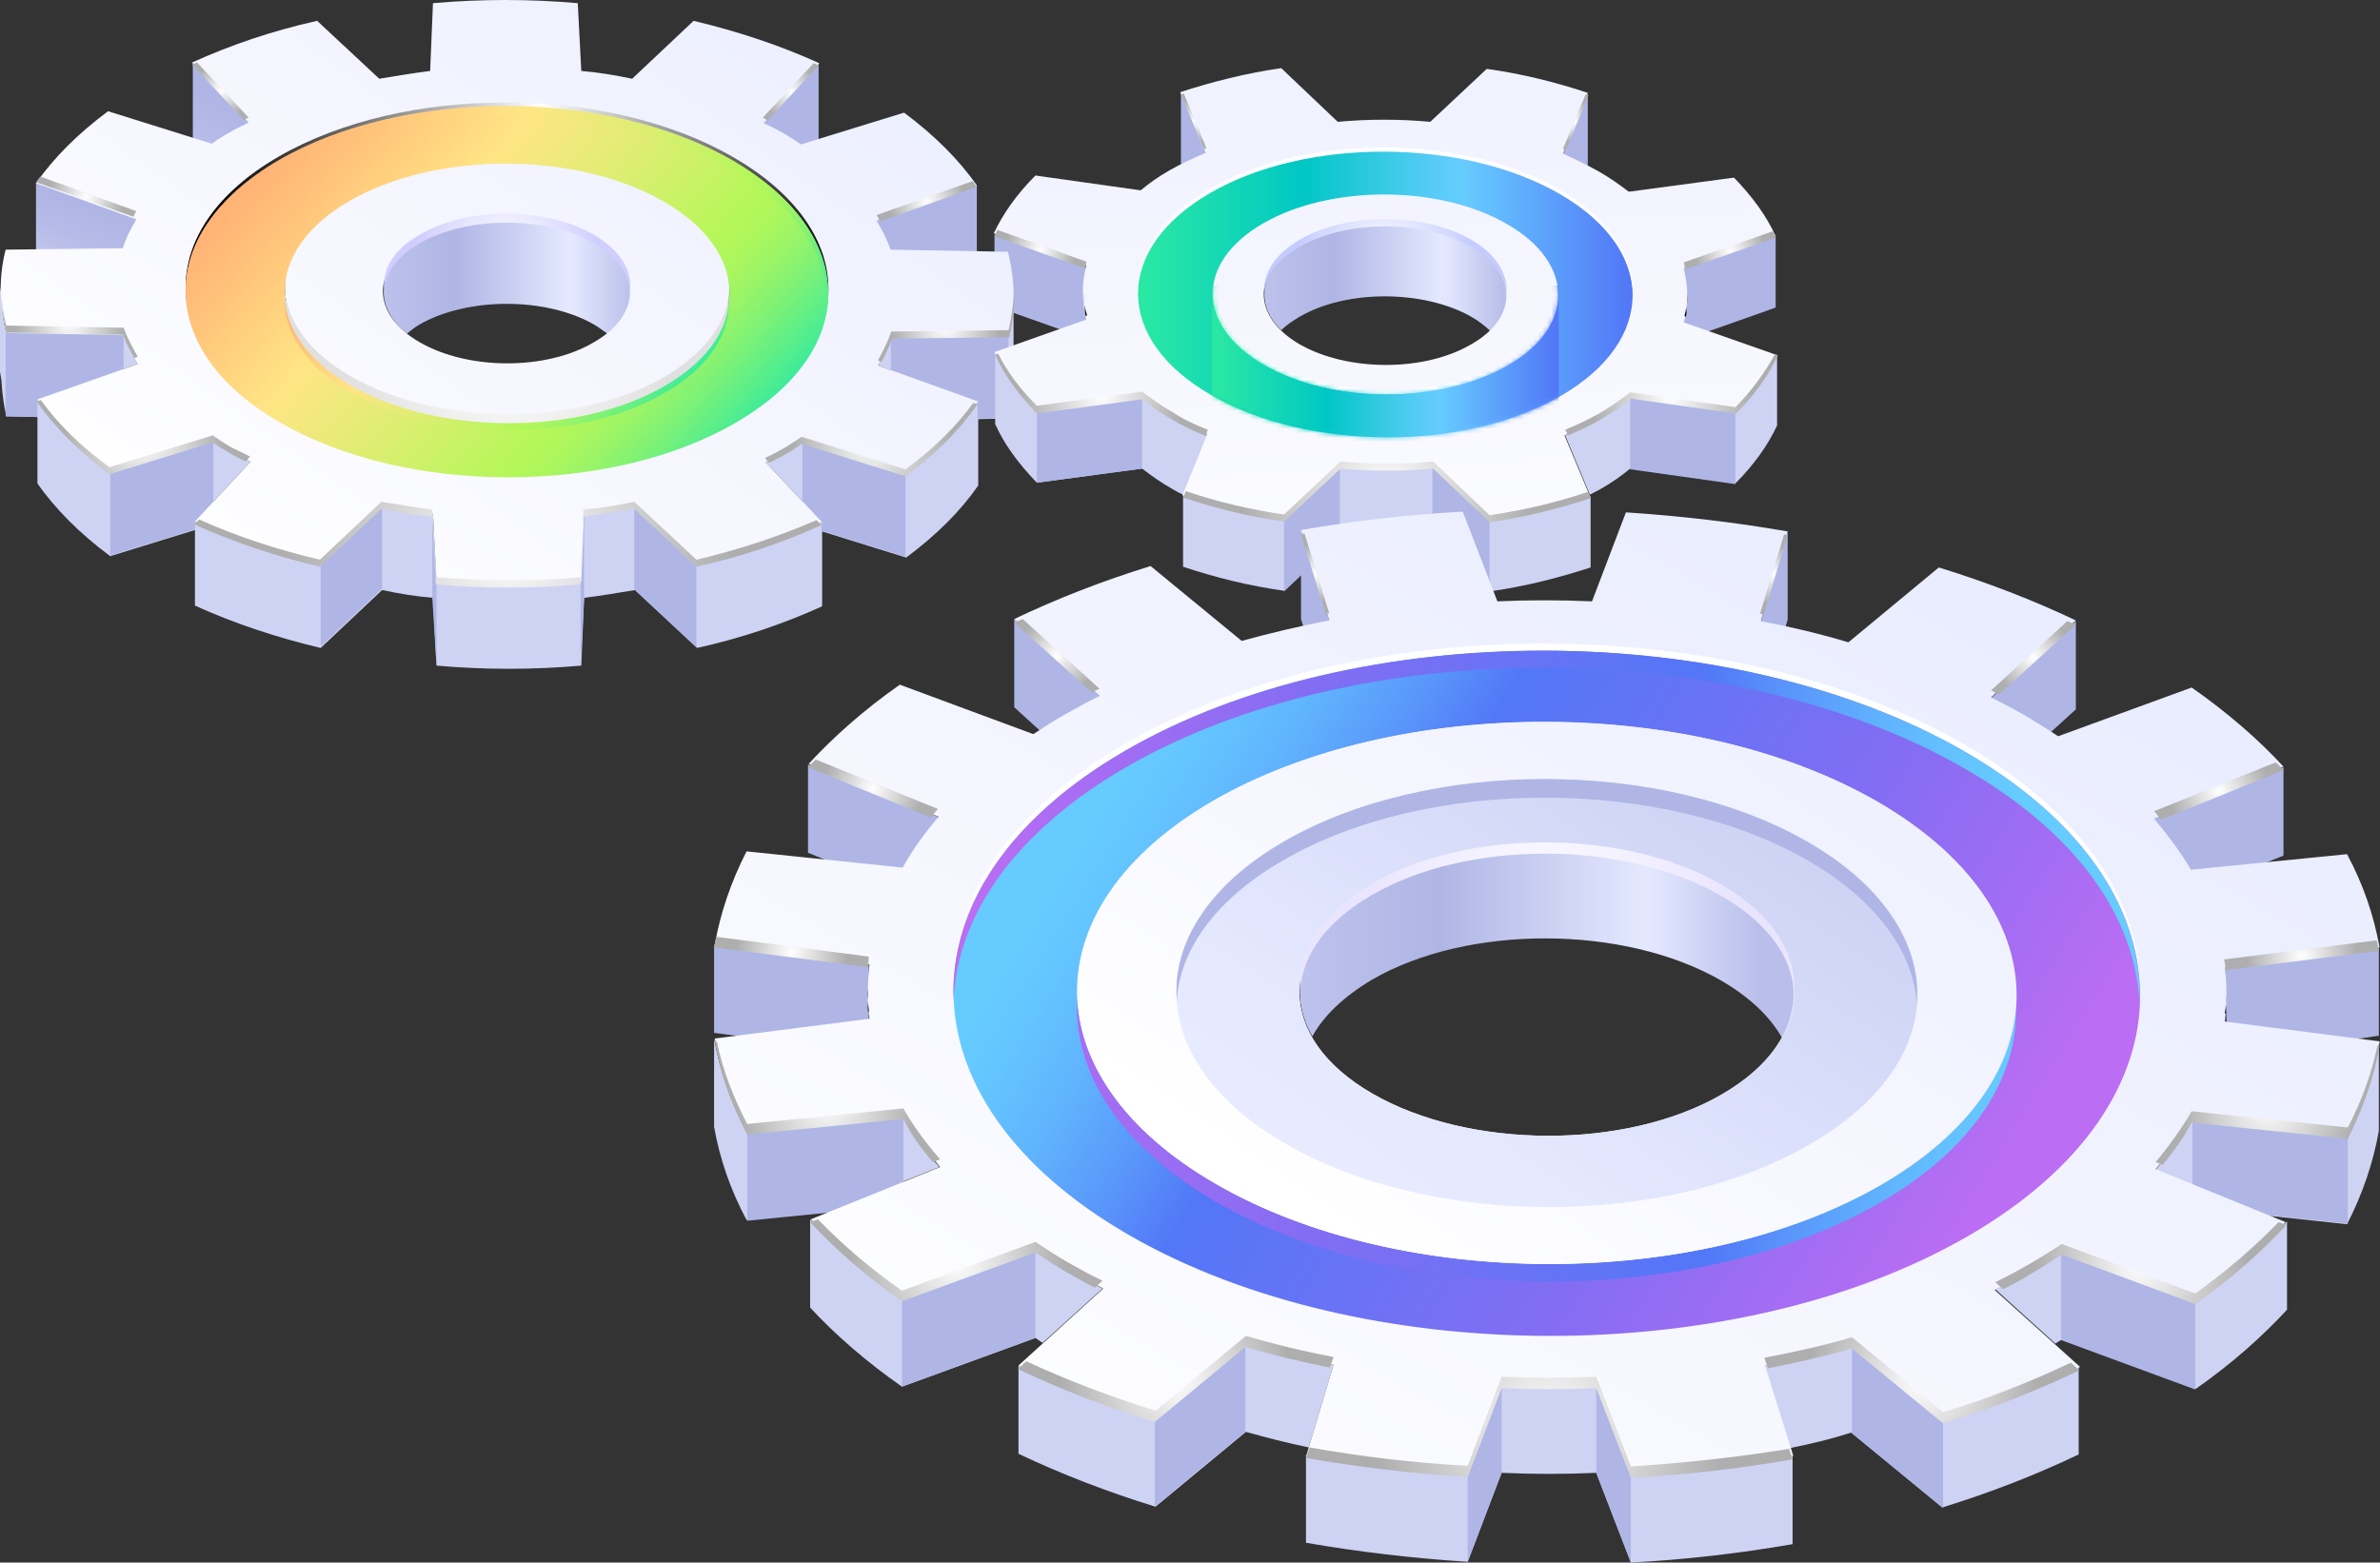 <svg width="530" height="348" viewBox="0 0 530 348" fill="none" xmlns="http://www.w3.org/2000/svg">
<rect x="0" y="0" width="530" height="348" fill="#333333" stroke="none"/>
<path d="M224.606 74.633V75.105C224.606 74.79 224.449 74.79 224.606 74.633L198.496 74.947C197.71 77.149 196.609 79.351 195.508 81.396L217.843 89.418C213.91 95.08 208.563 100.585 201.799 105.461L178.678 98.226C177.42 99.012 176.161 99.956 174.746 100.742C173.33 101.529 171.915 102.315 170.499 102.944L183.082 116.314C174.431 120.246 165.151 123.392 155.242 125.594L141.401 112.696C137.626 113.483 134.009 114.112 130.076 114.426L129.447 129.526C118.752 130.47 107.899 130.312 97.203 129.526L96.417 114.426C92.642 113.954 88.867 113.325 85.092 112.696L71.408 125.594C61.499 123.234 52.062 120.246 43.411 116.156L55.837 102.787C54.421 102.001 52.849 101.371 51.433 100.585C50.017 99.799 48.759 98.855 47.501 98.069L24.537 105.146C17.616 100.113 12.268 94.766 8.336 88.946L30.671 81.082C29.413 78.879 28.312 76.835 27.525 74.633L1.416 74.161C0.629 71.33 0.315 68.499 0.315 65.667L0 63.78V82.812L0.315 84.699C0.472 87.373 0.786 90.047 1.416 92.721L8.336 92.878V107.663C12.268 113.325 17.773 118.83 24.537 123.864L43.411 118.044V134.874C52.062 138.806 61.499 141.952 71.408 144.311L85.092 131.413C88.867 132.2 92.485 132.829 96.417 133.143L97.203 148.243C107.899 149.187 118.752 149.187 129.447 148.243L130.076 133.143C133.851 132.672 137.626 132.042 141.401 131.413L155.242 144.311C165.151 142.109 174.431 138.963 183.082 135.031V118.359L201.799 124.178C208.563 119.145 213.91 113.797 217.843 108.135V93.35L224.606 93.193C225.392 89.89 225.707 86.587 225.707 83.126V66.454C225.55 69.128 225.235 71.959 224.606 74.633Z" fill="#CED3F4"/>
<path d="M217.528 41.13V59.69L195.193 67.555V48.995L217.528 41.13Z" fill="#AFB6E5"/>
<path d="M182.295 14.077V32.637L170.027 45.849V27.289L182.295 14.077Z" fill="#AFB6E5"/>
<path d="M42.939 13.763V32.322L55.365 45.692V27.132L42.939 13.763Z" fill="url(#paint0_linear_87_6008)"/>
<path d="M8.021 40.659V59.218L30.356 67.24V48.68L8.021 40.659Z" fill="url(#paint1_linear_87_6008)"/>
<path d="M71.408 125.436V143.996L85.092 131.099V112.539L71.408 125.436Z" fill="#AFB6E5"/>
<path d="M129.29 129.526V148.086L130.076 132.986V114.426L129.29 129.526Z" fill="#AFB6E5"/>
<path d="M97.203 129.526V148.086L96.26 132.986V114.426L97.203 129.526Z" fill="#AFB6E5"/>
<path d="M155.085 125.594V144.154L141.244 131.256V112.696L155.085 125.594Z" fill="#AFB6E5"/>
<path d="M178.678 98.226V114.898L182.925 116.314V118.201L201.642 124.021V105.461L178.678 98.226Z" fill="#AFB6E5"/>
<path d="M43.411 116.156L47.5 115.37V98.068L24.536 105.146V123.706L43.411 117.887V116.156Z" fill="#AFB6E5"/>
<path d="M8.336 89.103L27.525 90.519V74.633L1.258 74.161V92.721L8.336 92.878V89.103Z" fill="#AFB6E5"/>
<path d="M198.339 74.003L198.496 93.507L217.685 89.418V93.192H224.606V74.633L198.339 74.003Z" fill="#AFB6E5"/>
<path d="M132.279 53.871C121.426 47.579 104.124 47.579 93.429 53.871C83.834 59.376 82.891 68.027 90.598 74.318C91.384 73.689 92.328 72.903 93.429 72.273C104.124 66.139 121.583 66.139 132.279 72.273C133.38 72.903 134.323 73.689 135.267 74.318C142.974 68.184 142.031 59.533 132.279 53.871Z" fill="url(#paint2_linear_87_6008)"/>
<path d="M327.629 54.657C317.091 48.523 299.947 48.523 289.409 54.657C280.601 59.848 279.185 67.555 285.319 73.532C286.42 72.431 287.836 71.487 289.409 70.543C299.947 64.409 317.091 64.566 327.629 70.543C329.36 71.487 330.618 72.588 331.876 73.689C338.01 67.712 336.595 59.848 327.629 54.657Z" fill="url(#paint3_linear_87_6008)"/>
<path d="M386.455 91.934L363.019 88.631C360.975 90.204 358.773 91.777 356.413 93.193C353.897 94.608 351.223 95.867 348.549 96.968L354.054 110.18C354.841 109.708 355.627 109.393 356.413 108.921C358.93 107.506 361.132 105.933 363.019 104.36L386.455 107.663C390.545 103.574 393.69 99.17 395.735 94.766V78.879C393.69 83.441 390.545 87.845 386.455 91.934Z" fill="#CED3F4"/>
<path d="M331.719 115.842L319.136 103.888C312.373 104.517 305.295 104.517 298.532 103.888L285.949 115.685C278.084 114.426 270.534 112.696 263.457 110.337V126.223C270.534 128.582 278.084 130.47 285.949 131.571L298.532 119.774C305.295 120.403 312.373 120.403 319.136 119.774L331.719 131.728C339.426 130.627 346.976 128.74 354.211 126.38V110.494C346.976 113.011 339.426 114.741 331.719 115.842Z" fill="#CED3F4"/>
<path d="M268.962 96.968C266.13 95.867 263.456 94.608 261.097 93.035C258.581 91.62 256.379 90.047 254.334 88.474L230.898 91.62C226.651 87.53 223.663 83.126 221.618 78.565V94.451C223.663 99.012 226.809 103.259 230.898 107.506L254.334 104.36C256.379 105.933 258.581 107.506 261.097 108.921C261.884 109.393 262.67 109.865 263.614 110.18L268.962 96.968Z" fill="#CED3F4"/>
<path d="M262.984 20.683V36.569L268.646 50.096V34.21L262.984 20.683Z" fill="#AFB6E5"/>
<path d="M353.582 20.841V36.727L348.077 50.253V34.367L353.582 20.841Z" fill="#AFB6E5"/>
<path d="M395.42 52.612V68.499L374.973 75.734V59.848L395.42 52.612Z" fill="#AFB6E5"/>
<path d="M386.455 91.934V107.82L363.019 104.517V88.631L386.455 91.934Z" fill="#AFB6E5"/>
<path d="M331.719 115.842V131.728L318.979 119.931V104.045L331.719 115.842Z" fill="#AFB6E5"/>
<path d="M298.374 119.931V104.045L285.948 115.842V131.728L298.374 119.931Z" fill="#AFB6E5"/>
<path d="M254.334 88.474V104.36L230.898 107.506V91.62L254.334 88.474Z" fill="#AFB6E5"/>
<path d="M221.461 52.298V68.184L241.908 75.419V59.533L221.461 52.298Z" fill="#AFB6E5"/>
<path d="M356.255 93.193C358.772 91.777 360.974 90.204 362.862 88.631L386.297 91.934C390.387 87.845 393.533 83.441 395.577 79.037L374.973 71.802C376.074 67.869 375.916 63.78 374.973 59.848L395.42 52.612C393.375 48.051 390.229 43.804 386.14 39.558L362.704 42.703C360.66 41.131 358.458 39.558 355.941 38.142C353.424 36.727 350.75 35.468 348.077 34.21L353.582 20.683C346.504 18.324 338.954 16.436 331.09 15.335L318.507 27.132C311.743 26.503 304.665 26.503 297.902 27.132L285.319 15.178C277.612 16.279 270.062 18.167 262.827 20.526L268.489 34.053C265.815 35.154 263.142 36.412 260.625 37.828C258.108 39.243 255.906 40.816 254.019 42.389L230.583 39.086C226.494 43.175 223.348 47.579 221.303 51.983L241.908 59.219C240.807 63.151 240.964 67.24 241.908 71.172L221.461 78.408C223.505 82.969 226.651 87.216 230.74 91.462L254.176 88.317C256.221 89.89 258.423 91.462 260.94 92.878C263.456 94.294 266.13 95.552 268.804 96.81L263.299 110.337C270.377 112.696 277.927 114.584 285.791 115.685L298.374 103.888C305.137 104.517 312.215 104.517 318.978 103.888L331.561 115.842C339.269 114.741 346.818 112.853 354.053 110.494L348.391 96.968C351.222 95.867 353.896 94.608 356.255 93.193ZM289.408 76.677C278.87 70.543 278.713 60.634 289.251 54.657C299.789 48.523 316.934 48.68 327.472 54.657C338.01 60.791 338.168 70.701 327.629 76.677C317.248 82.812 300.104 82.812 289.408 76.677Z" fill="url(#paint4_linear_87_6008)"/>
<path d="M268.647 32.952L263.614 20.841C263.456 20.841 263.142 20.998 262.984 20.998L268.175 33.266C268.175 33.109 268.489 33.109 268.647 32.952Z" fill="url(#paint5_radial_87_6008)"/>
<path d="M375.76 65.353C375.76 67.083 375.445 68.813 375.131 70.386L375.445 70.543C375.76 68.813 375.76 67.083 375.76 65.353Z" fill="url(#paint6_radial_87_6008)"/>
<path d="M327.629 53.399C317.091 47.265 299.947 47.265 289.408 53.399C283.746 56.702 281.229 60.949 281.544 65.196C281.859 61.421 284.375 57.803 289.408 54.972C299.947 48.838 317.091 48.995 327.629 54.972C332.662 57.803 335.179 61.578 335.493 65.353C335.808 61.106 333.291 56.702 327.629 53.399Z" fill="url(#paint7_radial_87_6008)"/>
<path d="M348.706 33.423L353.739 21.155C353.582 21.155 353.425 20.998 353.11 20.998L348.077 33.109C348.234 33.266 348.391 33.266 348.706 33.423Z" fill="url(#paint8_radial_87_6008)"/>
<path d="M375.288 60.005L395.42 52.927C395.263 52.455 394.949 51.983 394.791 51.512L374.973 58.432C375.13 59.061 375.13 59.533 375.288 60.005Z" fill="url(#paint9_radial_87_6008)"/>
<path d="M241.908 58.275L222.09 51.197C221.933 51.669 221.618 52.141 221.461 52.613L241.751 59.848C241.751 59.376 241.908 58.904 241.908 58.275Z" fill="url(#paint10_radial_87_6008)"/>
<path d="M331.719 114.741L319.136 102.787C312.373 103.416 305.295 103.416 298.532 102.787L285.949 114.584C278.399 113.483 271.007 111.752 264.086 109.393L263.457 110.809C270.535 113.168 278.085 115.055 285.949 116.157L298.532 104.36C305.295 104.989 312.373 104.989 319.136 104.36L331.719 116.314C339.426 115.213 346.976 113.325 354.211 110.966L353.582 109.55C346.662 111.91 339.269 113.64 331.719 114.741Z" fill="url(#paint11_radial_87_6008)"/>
<path d="M241.279 65.038C241.279 66.768 241.436 68.656 241.751 70.386L242.065 70.229C241.594 68.499 241.279 66.768 241.279 65.038Z" fill="url(#paint12_radial_87_6008)"/>
<path d="M386.455 90.676L363.019 87.373C360.974 88.946 358.772 90.519 356.413 91.934C353.896 93.35 351.222 94.608 348.549 95.709L349.178 96.968C351.694 95.867 354.211 94.766 356.57 93.35C359.087 91.934 361.289 90.362 363.176 88.789L386.612 92.092C390.701 88.002 393.847 83.598 395.892 79.194L395.263 78.879C392.903 83.126 390.072 87.058 386.455 90.676Z" fill="url(#paint13_radial_87_6008)"/>
<path d="M268.962 95.709C266.131 94.608 263.457 93.35 261.097 91.777C258.581 90.361 256.379 88.788 254.334 87.216L230.898 90.361C227.123 86.587 224.292 82.812 222.248 78.722L221.618 79.037C223.663 83.598 226.809 87.845 230.898 92.092L254.334 88.946C256.379 90.519 258.581 92.092 261.097 93.507C263.457 94.923 265.973 96.024 268.49 97.125L268.962 95.709Z" fill="url(#paint14_radial_87_6008)"/>
<path d="M347.29 42.231C325.742 29.806 290.824 29.649 269.433 42.074C248.042 54.5 248.042 74.633 269.747 87.058C291.296 99.484 326.213 99.641 347.605 87.216C368.996 74.79 368.838 54.657 347.29 42.231ZM281.387 80.295C266.287 71.644 266.287 57.488 281.229 48.838C296.172 40.187 320.551 40.187 335.651 48.995C350.75 57.646 350.75 71.802 335.808 80.452C320.866 89.103 296.486 89.103 281.387 80.295Z" fill="white"/>
<path d="M347.29 43.175C325.742 30.75 290.824 30.592 269.433 43.018C248.042 55.444 248.042 75.576 269.747 88.002C291.296 100.428 326.213 100.585 347.605 88.159C368.996 75.734 368.838 55.601 347.29 43.175ZM281.387 81.239C266.287 72.588 266.287 58.432 281.229 49.781C296.172 41.131 320.551 41.131 335.651 49.939C350.75 58.59 350.75 72.745 335.808 81.396C320.866 90.047 296.486 90.047 281.387 81.239Z" fill="url(#paint15_linear_87_6008)"/>
<path d="M269.433 45.063C290.824 32.637 325.742 32.794 347.29 45.22C357.671 51.197 363.176 59.061 363.491 66.926C363.963 58.432 358.615 49.782 347.29 43.333C325.742 30.907 290.824 30.75 269.433 43.175C258.423 49.624 253.075 57.96 253.547 66.454C253.862 58.59 259.21 50.883 269.433 45.063Z" fill="url(#paint16_linear_87_6008)"/>
<path d="M281.387 83.284C296.487 91.934 320.866 92.092 335.808 83.441C343.673 78.88 347.447 72.903 346.976 66.769C346.661 72.116 342.886 77.464 335.808 81.396C320.866 90.047 296.487 90.047 281.387 81.239C274.309 77.15 270.534 71.802 270.062 66.454C269.59 72.431 273.365 78.565 281.387 83.284Z" fill="url(#paint17_linear_87_6008)"/>
<mask id="mask0_87_6008" style="mask-type:luminance" maskUnits="userSpaceOnUse" x="253" y="33" width="111" height="65">
<path d="M347.29 43.175C325.742 30.75 290.824 30.592 269.433 43.018C248.042 55.444 248.042 75.576 269.747 88.002C291.296 100.428 326.213 100.585 347.605 88.159C368.996 75.734 368.838 55.601 347.29 43.175ZM281.387 81.239C266.287 72.588 266.287 58.432 281.229 49.781C296.172 41.131 320.551 41.131 335.651 49.939C350.75 58.59 350.75 72.745 335.808 81.396C320.866 90.047 296.486 90.047 281.387 81.239Z" fill="white"/>
</mask>
<g mask="url(#mask0_87_6008)">
<path d="M347.133 63.623H269.905V98.226H347.133V63.623Z" fill="url(#paint18_linear_87_6008)"/>
</g>
<path d="M174.746 100.742C176.161 99.956 177.42 99.169 178.678 98.226L201.799 105.461C208.563 100.428 213.91 95.08 217.842 89.418L195.508 81.396C196.766 79.194 197.867 77.149 198.496 74.947L224.606 74.633C226.179 68.499 226.021 62.207 224.449 56.073L198.339 55.601C197.552 53.399 196.451 51.197 195.193 49.152L217.528 41.288C213.596 35.626 208.091 30.12 201.327 25.087L178.363 32.165C177.105 31.379 175.847 30.435 174.431 29.649C173.016 28.862 171.6 28.076 170.027 27.447L182.453 14.077C173.802 10.145 164.365 6.999 154.456 4.64L140.772 17.538C136.997 16.751 133.379 16.122 129.447 15.807L128.661 0.708C117.965 -0.236 107.112 -0.236 96.417 0.708L95.788 15.807C92.013 16.279 88.238 16.908 84.463 17.538L70.622 4.64C60.713 6.842 51.433 9.988 42.782 13.92L55.365 27.289C53.949 28.076 52.377 28.705 51.118 29.491C49.703 30.278 48.444 31.064 47.186 32.008L24.065 24.773C17.302 29.806 11.954 35.154 8.022 40.816L30.356 48.838C29.098 51.04 27.997 53.084 27.368 55.286L1.258 55.601C-0.315 61.735 -0.157 68.027 1.416 74.161L27.525 74.633C28.312 76.835 29.413 79.037 30.671 81.082L8.336 88.946C12.268 94.608 17.773 100.113 24.537 105.146L47.501 98.069C48.759 98.855 50.017 99.799 51.433 100.585C52.848 101.371 54.264 102.158 55.837 102.787L43.411 116.156C52.062 120.089 61.499 123.234 71.408 125.594L85.092 112.696C88.867 113.483 92.485 114.112 96.417 114.426L97.203 129.526C107.899 130.47 118.752 130.47 129.447 129.526L130.076 114.426C133.851 113.954 137.626 113.325 141.401 112.696L155.242 125.594C165.151 123.392 174.431 120.246 183.082 116.314L170.499 102.944C171.915 102.315 173.33 101.529 174.746 100.742ZM93.428 76.206C82.576 69.914 82.576 59.848 93.271 53.714C103.967 47.579 121.426 47.579 132.121 53.714C142.974 60.005 142.974 70.071 132.278 76.206C121.74 82.497 104.281 82.497 93.428 76.206Z" fill="url(#paint19_linear_87_6008)"/>
<path d="M55.365 26.188L43.883 13.92C43.569 14.077 43.097 14.235 42.782 14.392L54.264 26.66C54.736 26.503 55.051 26.346 55.365 26.188Z" fill="url(#paint20_radial_87_6008)"/>
<path d="M195.98 49.309L217.528 41.602C217.214 41.131 216.899 40.816 216.584 40.344L195.193 47.894C195.508 48.366 195.665 48.838 195.98 49.309Z" fill="url(#paint21_radial_87_6008)"/>
<path d="M30.357 47.029L8.965 39.322C8.651 39.794 8.336 40.108 8.022 40.58L29.727 48.287C29.885 47.815 30.199 47.343 30.357 47.029Z" fill="url(#paint22_radial_87_6008)"/>
<path d="M170.971 26.817L182.296 14.549C181.981 14.392 181.509 14.234 181.195 14.077L169.87 26.188C170.342 26.503 170.657 26.66 170.971 26.817Z" fill="url(#paint23_radial_87_6008)"/>
<path d="M201.642 104.517L178.521 97.282C177.263 98.069 176.005 99.012 174.589 99.799C173.173 100.585 171.758 101.372 170.342 102.001L171.286 103.102C172.387 102.473 173.488 102.001 174.589 101.372C176.005 100.585 177.263 99.799 178.521 98.855L201.642 106.09C208.406 101.057 213.754 95.709 217.686 90.047L216.742 89.732C212.967 94.923 207.934 99.956 201.642 104.517Z" fill="url(#paint24_radial_87_6008)"/>
<path d="M29.885 79.744L30.671 79.429C29.413 77.227 28.312 75.182 27.526 72.98L1.416 72.509C0.63 69.677 0.315 66.689 0.315 63.858C0.315 67.318 0.63 70.621 1.416 74.081L27.526 74.553C27.997 76.283 28.941 78.014 29.885 79.744Z" fill="url(#paint25_radial_87_6008)"/>
<path d="M224.606 73.532L198.497 73.846C197.71 76.048 196.609 78.25 195.508 80.295L196.295 80.61C197.238 78.879 198.025 77.149 198.654 75.419L224.764 75.105C225.55 71.802 225.865 68.499 225.865 65.195C225.55 68.027 225.236 70.858 224.606 73.532Z" fill="url(#paint26_radial_87_6008)"/>
<path d="M155.085 124.65L141.244 111.752C137.469 112.539 133.851 113.168 129.919 113.483L129.29 128.582C118.594 129.526 107.742 129.369 97.046 128.582L96.26 113.483C92.485 113.011 88.71 112.382 84.935 111.752L71.251 124.65C61.814 122.448 52.691 119.46 44.355 115.685L43.254 116.786C51.905 120.718 61.342 123.864 71.251 126.223L84.935 113.325C88.71 114.112 92.328 114.741 96.26 115.055L97.046 130.155C107.742 131.099 118.594 131.099 129.29 130.155L129.919 115.055C133.694 114.584 137.469 113.954 141.244 113.325L155.085 126.223C164.994 124.021 174.274 120.875 182.925 116.943L181.824 115.842C173.488 119.459 164.522 122.448 155.085 124.65Z" fill="url(#paint27_radial_87_6008)"/>
<path d="M51.433 101.057C52.534 101.687 53.635 102.316 54.736 102.788L55.68 101.687C54.264 100.9 52.691 100.271 51.276 99.485C49.86 98.698 48.602 97.754 47.344 96.968L24.38 104.046C18.088 99.485 12.898 94.451 9.123 89.104L8.179 89.418C12.111 95.081 17.616 100.586 24.38 105.619L47.344 98.541C48.759 99.485 50.017 100.271 51.433 101.057Z" fill="url(#paint28_radial_87_6008)"/>
<path d="M163.264 34.996C135.267 18.796 89.968 18.796 62.128 34.839C34.288 50.882 34.446 77.149 62.443 93.192C90.44 109.393 135.738 109.393 163.578 93.35C191.575 77.306 191.418 51.197 163.264 34.996ZM78.014 84.227C58.668 73.06 58.511 54.972 77.857 43.804C97.203 32.637 128.503 32.794 147.85 43.962C167.196 55.129 167.353 73.217 148.007 84.385C128.818 95.552 97.36 95.552 78.014 84.227Z" fill="url(#paint29_radial_87_6008)"/>
<path d="M163.264 35.94C135.267 19.739 89.968 19.739 62.128 35.783C34.288 51.826 34.446 78.093 62.443 94.136C90.44 110.337 135.738 110.337 163.578 94.293C191.575 78.25 191.418 52.141 163.264 35.94ZM78.014 85.171C58.668 74.004 58.511 55.916 77.857 44.748C97.203 33.581 128.503 33.738 147.85 44.905C167.196 56.073 167.353 74.161 148.007 85.328C128.818 96.496 97.36 96.496 78.014 85.171Z" fill="url(#paint30_linear_87_6008)"/>
<path d="M62.128 37.828C89.968 21.784 135.267 21.784 163.264 37.985C176.948 45.849 183.869 56.073 184.34 66.296C184.812 55.286 177.734 44.276 163.264 35.783C135.267 19.582 89.968 19.582 62.128 35.626C47.815 43.962 40.895 54.815 41.367 65.667C41.838 55.758 48.759 45.535 62.128 37.828Z" fill="url(#paint31_linear_87_6008)"/>
<path d="M78.015 87.373C97.361 98.54 128.819 98.698 148.008 87.53C158.074 81.711 162.793 74.004 162.321 66.454C161.849 73.374 157.13 80.138 148.008 85.486C128.661 96.653 97.361 96.496 78.015 85.328C68.735 79.981 63.859 73.06 63.387 65.982C62.915 73.532 67.791 81.396 78.015 87.373Z" fill="url(#paint32_linear_87_6008)"/>
<path d="M132.279 52.298C121.426 46.007 104.125 46.007 93.429 52.298C87.609 55.601 85.093 60.005 85.565 64.409C85.879 60.634 88.553 57.017 93.429 54.185C104.125 48.051 121.583 48.051 132.279 54.185C137.312 57.017 139.986 60.791 140.301 64.566C140.772 60.162 138.099 55.758 132.279 52.298Z" fill="url(#paint33_radial_87_6008)"/>
<path d="M148.008 83.913C128.661 95.08 97.361 94.923 78.015 83.755C68.735 78.408 63.859 71.33 63.387 64.409C62.915 72.116 67.791 79.823 78.015 85.8C97.361 96.968 128.819 97.125 148.008 85.957C158.074 80.138 162.793 72.588 162.321 64.881C162.006 71.644 157.13 78.565 148.008 83.913Z" fill="url(#paint34_radial_87_6008)"/>
<path d="M383.308 198.732C361.76 186.307 326.842 186.149 305.451 198.575C290.352 207.226 285.948 219.809 292.239 230.819C294.756 226.258 299.16 222.011 305.451 218.236C326.842 205.81 361.76 205.968 383.308 218.393C389.757 222.168 394.161 226.415 396.835 231.134C402.969 220.281 398.565 207.54 383.308 198.732Z" fill="url(#paint35_linear_87_6008)"/>
<path d="M412.406 299.553C406.115 301.441 399.509 302.856 392.903 304.115L398.565 322.517C403.284 321.574 407.845 320.473 412.249 319.057L432.539 335.729C443.235 332.426 453.301 328.494 462.896 323.933V304.272C453.301 308.833 443.077 312.765 432.539 316.068L412.406 299.553Z" fill="#CED3F4"/>
<path d="M488.847 289.644L459.12 278.634C456.761 280.207 454.402 281.623 452.042 283.038C449.526 284.454 447.009 285.869 444.335 287.128L457.705 299.239C458.176 298.924 458.648 298.61 459.277 298.295L489.005 309.305C496.869 303.8 503.632 297.823 509.295 291.689V272.028C503.475 278.32 496.712 284.139 488.847 289.644Z" fill="#CED3F4"/>
<path d="M363.175 328.337L355.468 308.361C348.39 308.676 341.469 308.676 334.391 308.361L326.841 328.18C314.73 327.55 302.619 326.135 290.823 323.933V343.594C302.619 345.638 314.73 347.054 326.841 347.84L334.391 328.022C341.469 328.337 348.547 328.337 355.468 328.022L363.175 347.998C375.286 347.368 387.397 345.953 399.193 343.908V324.247C387.397 326.292 375.443 327.55 363.175 328.337Z" fill="#CED3F4"/>
<path d="M529.9 232.077C528.799 239.155 526.439 246.076 522.822 252.839L488.061 249.221C485.859 252.996 483.185 256.771 480.04 260.546L505.205 270.77L522.664 272.657C526.125 265.894 528.484 258.973 529.742 251.895V232.077H529.9Z" fill="#CED3F4"/>
<path d="M296.957 303.957C290.351 302.699 283.745 301.126 277.454 299.239L257.321 315.911C246.626 312.608 236.402 308.676 226.807 304.115V323.775C236.402 328.337 246.626 332.269 257.321 335.572L277.454 318.9C282.015 320.158 286.734 321.416 291.452 322.36L296.957 303.957Z" fill="#CED3F4"/>
<path d="M209.191 259.917C206.045 256.299 203.214 252.525 201.012 248.592L166.252 252.053C162.634 245.289 160.275 238.369 159.017 231.291V250.952C160.275 258.03 162.634 264.95 166.252 271.714L184.025 269.983L209.191 259.917Z" fill="#CED3F4"/>
<path d="M232.155 299.081L245.525 286.97C242.851 285.712 240.334 284.296 237.817 282.881C235.301 281.465 232.942 279.892 230.582 278.319L200.855 289.172C192.991 283.667 186.07 277.69 180.408 271.556V291.217C186.07 297.351 192.991 303.328 200.855 308.833L230.582 297.98C231.054 298.295 231.683 298.767 232.155 299.081Z" fill="#CED3F4"/>
<path d="M529.742 211.001V230.662L496.083 235.695L495.453 215.405L529.742 211.001Z" fill="#AFB6E5"/>
<path d="M508.508 170.893V190.553L479.725 202.193V182.375L508.508 170.893Z" fill="#AFB6E5"/>
<path d="M462.266 138.334V157.995L443.391 175.139V155.479L462.266 138.334Z" fill="#AFB6E5"/>
<path d="M398.093 118.359V138.02L392.116 158.152V138.492L398.093 118.359Z" fill="#AFB6E5"/>
<path d="M289.722 118.201V137.862L296.014 157.995V138.177L289.722 118.201Z" fill="#AFB6E5"/>
<path d="M225.864 137.862V157.523L244.895 174.825V155.007L225.864 137.862Z" fill="#AFB6E5"/>
<path d="M179.936 170.263V189.924L208.876 201.721V181.903L179.936 170.263Z" fill="#AFB6E5"/>
<path d="M159.017 210.372V230.033L193.462 234.594V214.776L159.017 210.372Z" fill="#AFB6E5"/>
<path d="M166.409 252.21V271.871L201.17 268.411V248.592L166.409 252.21Z" fill="#AFB6E5"/>
<path d="M230.582 278.32V297.981L200.855 308.833V289.172L230.582 278.32Z" fill="#AFB6E5"/>
<path d="M277.296 299.239V318.9L257.164 335.572V315.911L277.296 299.239Z" fill="#AFB6E5"/>
<path d="M355.468 328.022V308.361L363.175 328.337V347.998L355.468 328.022Z" fill="#AFB6E5"/>
<path d="M334.392 308.361V328.022L326.842 347.841V328.18L334.392 308.361Z" fill="#AFB6E5"/>
<path d="M412.406 299.553V319.214L432.696 335.887V316.226L412.406 299.553Z" fill="#AFB6E5"/>
<path d="M458.963 278.792V298.453L488.848 309.463V289.644L458.963 278.792Z" fill="#AFB6E5"/>
<path d="M488.218 249.222V268.882L522.821 272.5V252.839L488.218 249.222Z" fill="#AFB6E5"/>
<path d="M451.885 283.196C454.402 281.78 456.761 280.207 458.963 278.791L488.69 289.802C496.555 284.297 503.318 278.32 508.98 272.185L480.04 260.389C483.185 256.771 485.859 252.996 488.061 249.064L522.822 252.682C526.282 245.919 528.641 238.998 529.9 231.92L495.454 227.516C495.926 223.426 495.926 219.337 495.454 215.405L529.9 211.001C528.641 203.923 526.282 197.002 522.664 190.239L487.904 193.699C485.702 189.924 482.871 186.149 479.725 182.375L508.509 170.735C502.846 164.601 495.926 158.624 488.061 153.119L458.334 163.972C455.975 162.399 453.615 160.984 451.099 159.411C448.582 157.995 445.908 156.58 443.392 155.321L462.266 138.177C452.672 133.616 442.448 129.683 431.753 126.38L411.62 143.053C405.328 141.165 398.722 139.592 392.116 138.334L398.093 118.359C386.297 116.314 374.185 114.898 362.074 114.112L354.525 133.93C347.447 133.616 340.369 133.616 333.448 133.93L325.741 113.955C313.63 114.584 301.519 115.999 289.722 118.044L296.014 138.177C289.408 139.435 282.802 141.008 276.51 142.738L256.22 126.066C245.525 129.369 235.458 133.301 225.864 137.862L244.896 155.007C242.222 156.265 239.705 157.681 237.188 159.096C234.672 160.512 232.313 162.085 230.111 163.5L200.383 152.49C192.519 157.995 185.756 163.972 180.093 170.106L209.034 181.903C205.888 185.52 203.214 189.295 201.012 193.227L166.252 189.61C162.792 196.373 160.432 203.294 159.174 210.372L193.62 214.776C193.148 218.865 193.148 222.955 193.62 226.887L159.174 231.291C160.432 238.369 162.792 245.289 166.409 252.053L201.17 248.592C203.372 252.367 206.203 256.142 209.349 259.917L180.565 271.556C186.227 277.691 193.148 283.667 201.012 289.172L230.74 278.32C233.099 279.893 235.458 281.308 237.975 282.881C240.491 284.297 243.165 285.712 245.682 286.97L226.807 304.115C236.402 308.676 246.626 312.608 257.321 315.911L277.454 299.239C283.745 301.126 290.351 302.699 296.958 303.957L290.981 323.933C302.777 325.978 314.888 327.393 326.999 328.18L334.549 308.361C341.627 308.676 348.705 308.676 355.626 308.361L363.333 328.337C375.444 327.708 387.555 326.292 399.351 324.247L393.06 304.115C399.666 302.856 406.272 301.284 412.563 299.553L432.854 316.226C443.549 312.923 453.615 308.991 463.21 304.429L444.178 287.285C446.695 286.027 449.369 284.611 451.885 283.196ZM305.608 243.559C284.06 231.134 283.903 211.001 305.294 198.575C326.685 186.149 361.603 186.307 383.151 198.732C404.699 211.158 404.856 231.291 383.465 243.717C362.074 256.142 327.157 255.985 305.608 243.559Z" fill="url(#paint36_linear_87_6008)"/>
<path d="M437.572 165.859C385.824 135.975 302.148 135.818 250.715 165.545C199.282 195.272 199.596 243.559 251.344 273.444C303.091 303.328 386.768 303.486 438.201 273.758C489.634 244.031 489.319 195.744 437.572 165.859ZM270.69 262.119C229.796 238.526 229.481 200.305 270.218 176.712C310.956 153.276 377.174 153.276 418.068 177.027C458.963 200.62 459.277 238.841 418.54 262.434C377.96 285.869 311.742 285.869 270.69 262.119Z" fill="white"/>
<path d="M437.572 167.432C385.824 137.548 302.148 137.39 250.715 167.118C199.282 196.845 199.596 245.132 251.344 275.017C303.091 304.901 386.768 305.058 438.201 275.331C489.634 245.604 489.319 197.317 437.572 167.432ZM270.69 263.692C229.796 240.099 229.481 201.878 270.218 178.285C310.956 154.849 377.174 154.849 418.068 178.6C458.963 202.193 459.277 240.413 418.54 264.006C377.96 287.6 311.742 287.442 270.69 263.692Z" fill="url(#paint37_linear_87_6008)"/>
<path d="M250.715 170.893C302.148 141.165 385.825 141.323 437.572 171.207C462.738 185.678 475.636 204.552 476.422 223.584C477.366 203.294 464.311 182.846 437.572 167.432C385.825 137.548 302.148 137.39 250.715 167.118C224.291 182.374 211.551 202.507 212.337 222.64C213.281 203.766 226.021 185.206 250.715 170.893Z" fill="url(#paint38_linear_87_6008)"/>
<path d="M270.691 267.624C311.586 291.217 377.804 291.374 418.541 267.939C439.618 255.827 449.684 239.627 448.897 223.584C448.111 238.369 438.045 252.839 418.541 264.006C377.804 287.442 311.586 287.442 270.691 263.692C250.873 252.21 240.649 237.425 239.863 222.64C239.076 238.84 249.3 255.198 270.691 267.624Z" fill="url(#paint39_linear_87_6008)"/>
<path d="M402.654 187.565C370.253 168.848 318.034 168.848 285.947 187.408C253.861 205.968 254.018 236.167 286.262 254.884C318.663 273.601 370.882 273.601 402.969 255.041C435.213 236.481 435.055 206.282 402.654 187.565ZM383.465 243.717C362.074 256.142 327.157 255.985 305.608 243.559C284.06 231.134 283.903 211.001 305.294 198.575C326.685 186.149 361.603 186.307 383.151 198.732C404.856 211.315 405.014 231.291 383.465 243.717Z" fill="url(#paint40_linear_87_6008)"/>
<path d="M285.947 191.497C318.034 172.937 370.41 173.095 402.654 191.654C418.068 200.62 426.09 212.102 426.876 223.584C427.82 210.686 419.798 197.474 402.654 187.565C370.253 168.848 318.034 168.848 285.947 187.408C269.118 197.16 261.096 210.057 262.04 222.797C262.826 211.315 270.848 200.148 285.947 191.497Z" fill="#AFB6E5"/>
<path d="M418.226 178.6C377.331 155.007 311.113 154.849 270.376 178.285C229.638 201.721 229.796 240.099 270.848 263.692C311.742 287.285 377.96 287.442 418.697 264.007C459.435 240.571 459.12 202.35 418.226 178.6ZM286.262 254.727C253.861 236.009 253.703 205.81 285.947 187.25C318.034 168.691 370.41 168.848 402.654 187.408C435.055 206.125 435.212 236.324 402.969 254.884C370.882 273.601 318.663 273.444 286.262 254.727Z" fill="url(#paint41_linear_87_6008)"/>
<path d="M495.768 221.224C495.768 222.797 495.611 224.37 495.453 225.786H495.611C495.768 224.37 495.768 222.797 495.768 221.224Z" fill="url(#paint42_radial_87_6008)"/>
<path d="M296.014 136.604L290.509 118.831C290.194 118.831 290.037 118.831 289.722 118.988L295.227 136.761C295.542 136.604 295.699 136.604 296.014 136.604Z" fill="url(#paint43_radial_87_6008)"/>
<path d="M244.895 153.434L227.751 137.862C227.122 138.177 226.493 138.334 225.864 138.649L243.165 154.22C243.637 153.906 244.266 153.591 244.895 153.434Z" fill="url(#paint44_radial_87_6008)"/>
<path d="M495.61 216.034L529.742 211.787C529.584 211.001 529.427 210.214 529.27 209.428L495.296 213.675C495.453 214.461 495.61 215.247 495.61 216.034Z" fill="url(#paint45_radial_87_6008)"/>
<path d="M383.308 197.002C361.759 184.576 326.842 184.419 305.451 196.845C294.283 203.294 288.935 211.944 289.565 220.438C290.036 212.731 295.384 205.181 305.451 199.361C326.842 186.936 361.759 187.093 383.308 199.519C393.689 205.496 399.036 213.203 399.508 220.91C400.137 212.416 394.632 203.608 383.308 197.002Z" fill="url(#paint46_radial_87_6008)"/>
<path d="M392.745 136.919L398.093 119.145C397.936 119.145 397.621 119.145 397.307 118.988L391.959 136.604C392.273 136.761 392.431 136.761 392.745 136.919Z" fill="url(#paint47_radial_87_6008)"/>
<path d="M445.121 154.692L462.266 139.121C461.636 138.806 461.007 138.649 460.378 138.334L443.391 153.748C444.02 154.063 444.492 154.377 445.121 154.692Z" fill="url(#paint48_radial_87_6008)"/>
<path d="M481.297 182.532L508.508 171.522C507.879 170.893 507.407 170.263 506.778 169.792L479.725 180.644C480.196 181.274 480.668 181.903 481.297 182.532Z" fill="url(#paint49_radial_87_6008)"/>
<path d="M208.876 180.172L181.666 169.162C181.037 169.792 180.407 170.263 179.936 170.892L207.303 182.06C207.775 181.431 208.247 180.802 208.876 180.172Z" fill="url(#paint50_radial_87_6008)"/>
<path d="M488.847 288.071L459.12 277.061C456.761 278.634 454.402 280.05 452.042 281.465C449.526 282.881 447.009 284.297 444.335 285.555L446.065 287.128C448.11 286.027 450.155 285.083 452.042 283.825C454.559 282.409 456.918 280.836 459.12 279.421L488.847 290.431C496.712 284.926 503.475 278.949 509.137 272.815L507.407 272.185C502.06 277.69 495.925 283.038 488.847 288.071Z" fill="url(#paint51_radial_87_6008)"/>
<path d="M432.697 314.496L412.406 297.823C406.115 299.711 399.509 301.126 392.903 302.384L393.689 304.744C400.138 303.485 406.272 302.07 412.406 300.34L432.697 317.012C443.392 313.709 453.458 309.777 463.053 305.216L461.165 303.485C452.2 307.732 442.763 311.507 432.697 314.496Z" fill="url(#paint52_radial_87_6008)"/>
<path d="M363.175 326.607L355.468 306.631C348.39 306.946 341.469 306.946 334.391 306.631L326.841 326.45C314.888 325.82 303.091 324.405 291.609 322.36L290.823 324.719C302.619 326.764 314.73 328.18 326.841 328.966L334.391 309.148C341.469 309.463 348.547 309.463 355.468 309.148L363.175 329.123C375.286 328.494 387.397 327.079 399.193 325.034L398.407 322.675C386.925 324.562 375.129 325.82 363.175 326.607Z" fill="url(#paint53_radial_87_6008)"/>
<path d="M522.822 251.109L488.061 247.491C485.859 251.266 483.185 255.041 480.04 258.816L481.612 259.445C484.129 256.299 486.331 253.311 488.061 250.008L522.822 253.626C526.282 246.862 528.641 239.942 529.9 232.864H529.428C528.169 238.998 525.967 245.132 522.822 251.109Z" fill="url(#paint54_radial_87_6008)"/>
<path d="M237.817 283.51C239.705 284.611 241.75 285.712 243.794 286.813L245.525 285.24C242.851 283.982 240.334 282.566 237.817 281.151C235.301 279.735 232.942 278.162 230.582 276.589L200.855 287.442C193.62 282.409 187.486 277.061 182.138 271.556L180.408 272.185C186.07 278.32 192.991 284.296 200.855 289.802L230.582 278.949C232.942 280.522 235.301 282.094 237.817 283.51Z" fill="url(#paint55_radial_87_6008)"/>
<path d="M296.957 302.227C290.351 300.969 283.745 299.396 277.454 297.509L257.321 314.181C247.255 311.035 237.66 307.418 228.537 303.171L226.65 304.901C236.244 309.462 246.468 313.395 257.164 316.698L277.296 300.025C283.431 301.755 289.722 303.328 296.171 304.586L296.957 302.227Z" fill="url(#paint56_radial_87_6008)"/>
<path d="M207.776 258.816L209.349 258.187C206.203 254.569 203.372 250.794 201.17 246.862L166.409 250.323C163.264 244.346 160.904 238.211 159.646 231.92H159.174C160.432 238.998 162.792 245.918 166.409 252.682L201.17 249.221C202.9 252.682 205.102 255.828 207.776 258.816Z" fill="url(#paint57_radial_87_6008)"/>
<path d="M193.462 213.045L159.488 208.641C159.331 209.428 159.174 210.214 159.017 211.001L193.305 215.405C193.305 214.776 193.462 213.989 193.462 213.045Z" fill="url(#paint58_radial_87_6008)"/>
<path d="M193.148 220.281C193.148 222.011 193.148 223.741 193.305 225.314H193.463C193.305 223.584 193.305 221.854 193.148 220.281Z" fill="url(#paint59_radial_87_6008)"/>
<defs>
<linearGradient id="paint0_linear_87_6008" x1="51.817" y1="24.887" x2="24.907" y2="73.705" gradientUnits="userSpaceOnUse">
<stop stop-color="#AFB6E5"/>
<stop offset="0.145" stop-color="#B6BCE8"/>
<stop offset="0.348" stop-color="#C8CDF1"/>
<stop offset="0.581" stop-color="#E5E9FF"/>
<stop offset="0.855" stop-color="#F5F6FF"/>
<stop offset="1" stop-color="white"/>
</linearGradient>
<linearGradient id="paint1_linear_87_6008" x1="21.834" y1="47.286" x2="3.735" y2="93.722" gradientUnits="userSpaceOnUse">
<stop stop-color="#AFB6E5"/>
<stop offset="0.145" stop-color="#B6BCE8"/>
<stop offset="0.348" stop-color="#C8CDF1"/>
<stop offset="0.581" stop-color="#E5E9FF"/>
<stop offset="0.855" stop-color="#F5F6FF"/>
<stop offset="1" stop-color="white"/>
</linearGradient>
<linearGradient id="paint2_linear_87_6008" x1="141.03" y1="61.775" x2="84.49" y2="61.775" gradientUnits="userSpaceOnUse">
<stop stop-color="#B9BFEA"/>
<stop offset="0.247" stop-color="#E5E9FF"/>
<stop offset="0.702" stop-color="#AFB6E5"/>
<stop offset="0.946" stop-color="#BAC0EA"/>
<stop offset="1" stop-color="#BDC3EC"/>
</linearGradient>
<linearGradient id="paint3_linear_87_6008" x1="334.555" y1="61.821" x2="281.053" y2="61.821" gradientUnits="userSpaceOnUse">
<stop stop-color="#B9BFEA"/>
<stop offset="0.247" stop-color="#E5E9FF"/>
<stop offset="0.702" stop-color="#AFB6E5"/>
<stop offset="0.946" stop-color="#BAC0EA"/>
<stop offset="1" stop-color="#BDC3EC"/>
</linearGradient>
<linearGradient id="paint4_linear_87_6008" x1="300.35" y1="-86.973" x2="312.934" y2="148.171" gradientUnits="userSpaceOnUse">
<stop offset="0.02" stop-color="#E5E9FF"/>
<stop offset="0.661" stop-color="#F5F6FF"/>
<stop offset="1" stop-color="white"/>
</linearGradient>
<radialGradient id="paint5_radial_87_6008" cx="0" cy="0" r="1" gradientUnits="userSpaceOnUse" gradientTransform="translate(265.763 27.038) scale(4.824 4.824)">
<stop stop-color="white"/>
<stop offset="1" stop-color="#AEAEAE"/>
</radialGradient>
<radialGradient id="paint6_radial_87_6008" cx="0" cy="0" r="1" gradientUnits="userSpaceOnUse" gradientTransform="translate(375.418 67.992) scale(1.854 1.854)">
<stop stop-color="white"/>
<stop offset="1"/>
</radialGradient>
<radialGradient id="paint7_radial_87_6008" cx="0" cy="0" r="1" gradientUnits="userSpaceOnUse" gradientTransform="translate(308.516 57.05) scale(19.985 19.985)">
<stop stop-color="white"/>
<stop offset="1" stop-color="#C3CBFF"/>
</radialGradient>
<radialGradient id="paint8_radial_87_6008" cx="0" cy="0" r="1" gradientUnits="userSpaceOnUse" gradientTransform="translate(350.857 27.191) scale(4.793 4.793)">
<stop stop-color="white"/>
<stop offset="1" stop-color="#AEAEAE"/>
</radialGradient>
<radialGradient id="paint9_radial_87_6008" cx="0" cy="0" r="1" gradientUnits="userSpaceOnUse" gradientTransform="translate(385.24 55.829) scale(7.84 7.84)">
<stop stop-color="white"/>
<stop offset="1" stop-color="#AEAEAE"/>
</radialGradient>
<radialGradient id="paint10_radial_87_6008" cx="0" cy="0" r="1" gradientUnits="userSpaceOnUse" gradientTransform="translate(231.689 55.552) scale(7.877)">
<stop stop-color="white"/>
<stop offset="1" stop-color="#AEAEAE"/>
</radialGradient>
<radialGradient id="paint11_radial_87_6008" cx="0" cy="0" r="1" gradientUnits="userSpaceOnUse" gradientTransform="translate(308.76 109.546) scale(32.426 32.426)">
<stop stop-color="white"/>
<stop offset="1" stop-color="#AEAEAE"/>
</radialGradient>
<radialGradient id="paint12_radial_87_6008" cx="0" cy="0" r="1" gradientUnits="userSpaceOnUse" gradientTransform="translate(241.649 67.687) scale(1.906 1.906)">
<stop stop-color="white"/>
<stop offset="1"/>
</radialGradient>
<radialGradient id="paint13_radial_87_6008" cx="0" cy="0" r="1" gradientUnits="userSpaceOnUse" gradientTransform="translate(372.027 88.159) scale(17.867 17.867)">
<stop stop-color="white"/>
<stop offset="1" stop-color="#AEAEAE"/>
</radialGradient>
<radialGradient id="paint14_radial_87_6008" cx="0" cy="0" r="1" gradientUnits="userSpaceOnUse" gradientTransform="translate(245.248 87.931) scale(17.954 17.954)">
<stop stop-color="white"/>
<stop offset="1" stop-color="#AEAEAE"/>
</radialGradient>
<linearGradient id="paint15_linear_87_6008" x1="253.473" y1="65.621" x2="363.558" y2="65.621" gradientUnits="userSpaceOnUse">
<stop stop-color="#2BE9A3"/>
<stop offset="0.281" stop-color="#07CDBF"/>
<stop offset="0.333" stop-color="#00C7C5"/>
<stop offset="0.405" stop-color="#19C8D3"/>
<stop offset="0.574" stop-color="#50CBF3"/>
<stop offset="0.657" stop-color="#66CCFF"/>
<stop offset="0.995" stop-color="#5277F7"/>
</linearGradient>
<linearGradient id="paint16_linear_87_6008" x1="253.489" y1="50.32" x2="363.546" y2="50.32" gradientUnits="userSpaceOnUse">
<stop stop-color="#2BE9A3"/>
<stop offset="0.281" stop-color="#07CDBF"/>
<stop offset="0.333" stop-color="#00C7C5"/>
<stop offset="0.405" stop-color="#19C8D3"/>
<stop offset="0.574" stop-color="#50CBF3"/>
<stop offset="0.657" stop-color="#66CCFF"/>
<stop offset="0.995" stop-color="#5277F7"/>
</linearGradient>
<linearGradient id="paint17_linear_87_6008" x1="270.03" y1="78.107" x2="347.003" y2="78.107" gradientUnits="userSpaceOnUse">
<stop stop-color="#2BE9A3"/>
<stop offset="0.281" stop-color="#07CDBF"/>
<stop offset="0.333" stop-color="#00C7C5"/>
<stop offset="0.405" stop-color="#19C8D3"/>
<stop offset="0.574" stop-color="#50CBF3"/>
<stop offset="0.657" stop-color="#66CCFF"/>
<stop offset="0.995" stop-color="#5277F7"/>
</linearGradient>
<linearGradient id="paint18_linear_87_6008" x1="269.861" y1="80.871" x2="347.017" y2="80.871" gradientUnits="userSpaceOnUse">
<stop stop-color="#2BE9A3"/>
<stop offset="0.281" stop-color="#07CDBF"/>
<stop offset="0.333" stop-color="#00C7C5"/>
<stop offset="0.405" stop-color="#19C8D3"/>
<stop offset="0.574" stop-color="#50CBF3"/>
<stop offset="0.657" stop-color="#66CCFF"/>
<stop offset="0.995" stop-color="#5277F7"/>
</linearGradient>
<linearGradient id="paint19_linear_87_6008" x1="215.511" y1="-78.997" x2="59.798" y2="139.631" gradientUnits="userSpaceOnUse">
<stop offset="0.02" stop-color="#E5E9FF"/>
<stop offset="0.661" stop-color="#F5F6FF"/>
<stop offset="1" stop-color="white"/>
</linearGradient>
<radialGradient id="paint20_radial_87_6008" cx="0" cy="0" r="1" gradientUnits="userSpaceOnUse" gradientTransform="translate(49.133 20.276) scale(6.309)">
<stop stop-color="white"/>
<stop offset="1" stop-color="#AEAEAE"/>
</radialGradient>
<radialGradient id="paint21_radial_87_6008" cx="0" cy="0" r="1" gradientUnits="userSpaceOnUse" gradientTransform="translate(206.357 44.851) scale(8.485 8.485)">
<stop stop-color="white"/>
<stop offset="1" stop-color="#AEAEAE"/>
</radialGradient>
<radialGradient id="paint22_radial_87_6008" cx="0" cy="0" r="1" gradientUnits="userSpaceOnUse" gradientTransform="translate(19.22 43.805) scale(8.524 8.524)">
<stop stop-color="white"/>
<stop offset="1" stop-color="#AEAEAE"/>
</radialGradient>
<radialGradient id="paint23_radial_87_6008" cx="0" cy="0" r="1" gradientUnits="userSpaceOnUse" gradientTransform="translate(176.181 20.506) scale(6.261 6.261)">
<stop stop-color="white"/>
<stop offset="1" stop-color="#AEAEAE"/>
</radialGradient>
<radialGradient id="paint24_radial_87_6008" cx="0" cy="0" r="1" gradientUnits="userSpaceOnUse" gradientTransform="translate(194.083 97.881) scale(17.72 17.72)">
<stop stop-color="white"/>
<stop offset="1" stop-color="#AEAEAE"/>
</radialGradient>
<radialGradient id="paint25_radial_87_6008" cx="0" cy="0" r="1" gradientUnits="userSpaceOnUse" gradientTransform="translate(15.361 71.751) scale(12.143 12.143)">
<stop stop-color="white"/>
<stop offset="1" stop-color="#AEAEAE"/>
</radialGradient>
<radialGradient id="paint26_radial_87_6008" cx="0" cy="0" r="1" gradientUnits="userSpaceOnUse" gradientTransform="translate(210.525 72.95) scale(12.025 12.025)">
<stop stop-color="white"/>
<stop offset="1" stop-color="#AEAEAE"/>
</radialGradient>
<radialGradient id="paint27_radial_87_6008" cx="0" cy="0" r="1" gradientUnits="userSpaceOnUse" gradientTransform="translate(113.176 121.171) scale(49.784 49.784)">
<stop stop-color="white"/>
<stop offset="1" stop-color="#AEAEAE"/>
</radialGradient>
<radialGradient id="paint28_radial_87_6008" cx="0" cy="0" r="1" gradientUnits="userSpaceOnUse" gradientTransform="translate(32.051 97.531) scale(17.776 17.776)">
<stop stop-color="white"/>
<stop offset="1" stop-color="#AEAEAE"/>
</radialGradient>
<radialGradient id="paint29_radial_87_6008" cx="0" cy="0" r="1" gradientUnits="userSpaceOnUse" gradientTransform="translate(120.391 22.964) scale(74.976 74.976)">
<stop stop-color="white"/>
<stop offset="1"/>
</radialGradient>
<linearGradient id="paint30_linear_87_6008" x1="57.2" y1="15.051" x2="160.075" y2="107.448" gradientUnits="userSpaceOnUse">
<stop stop-color="#FF9E6E"/>
<stop offset="0.2" stop-color="#FFC27A"/>
<stop offset="0.379" stop-color="#FFE585"/>
<stop offset="0.561" stop-color="#DBEE70"/>
<stop offset="0.742" stop-color="#B4F759"/>
<stop offset="0.777" stop-color="#ADF65D"/>
<stop offset="0.827" stop-color="#9AF467"/>
<stop offset="0.886" stop-color="#7AF178"/>
<stop offset="0.952" stop-color="#4FED90"/>
<stop offset="1" stop-color="#2BE9A3"/>
</linearGradient>
<linearGradient id="paint31_linear_87_6008" x1="60.536" y1="12.454" x2="158.229" y2="100.197" gradientUnits="userSpaceOnUse">
<stop stop-color="#FF9E6E"/>
<stop offset="0.2" stop-color="#FFC27A"/>
<stop offset="0.379" stop-color="#FFE585"/>
<stop offset="0.561" stop-color="#DBEE70"/>
<stop offset="0.742" stop-color="#B4F759"/>
<stop offset="0.777" stop-color="#ADF65D"/>
<stop offset="0.827" stop-color="#9AF467"/>
<stop offset="0.886" stop-color="#7AF178"/>
<stop offset="0.952" stop-color="#4FED90"/>
<stop offset="1" stop-color="#2BE9A3"/>
</linearGradient>
<linearGradient id="paint32_linear_87_6008" x1="75.786" y1="37.577" x2="143.619" y2="98.501" gradientUnits="userSpaceOnUse">
<stop stop-color="#FF9E6E"/>
<stop offset="0.2" stop-color="#FFC27A"/>
<stop offset="0.379" stop-color="#FFE585"/>
<stop offset="0.561" stop-color="#DBEE70"/>
<stop offset="0.742" stop-color="#B4F759"/>
<stop offset="0.777" stop-color="#ADF65D"/>
<stop offset="0.827" stop-color="#9AF467"/>
<stop offset="0.886" stop-color="#7AF178"/>
<stop offset="0.952" stop-color="#4FED90"/>
<stop offset="1" stop-color="#2BE9A3"/>
</linearGradient>
<radialGradient id="paint33_radial_87_6008" cx="0" cy="0" r="1" gradientUnits="userSpaceOnUse" gradientTransform="translate(112.9 56.139) scale(20.343 20.343)">
<stop stop-color="white"/>
<stop offset="1" stop-color="#D1CDFF"/>
</radialGradient>
<radialGradient id="paint34_radial_87_6008" cx="0" cy="0" r="1" gradientUnits="userSpaceOnUse" gradientTransform="translate(112.897 79.174) scale(36.568 36.568)">
<stop stop-color="white"/>
<stop offset="1" stop-color="#E0E0E0"/>
</radialGradient>
<linearGradient id="paint35_linear_87_6008" x1="391.548" y1="210.322" x2="290.577" y2="210.322" gradientUnits="userSpaceOnUse">
<stop stop-color="#B9BFEA"/>
<stop offset="0.247" stop-color="#E5E9FF"/>
<stop offset="0.702" stop-color="#AFB6E5"/>
<stop offset="0.946" stop-color="#BAC0EA"/>
<stop offset="1" stop-color="#BDC3EC"/>
</linearGradient>
<linearGradient id="paint36_linear_87_6008" x1="686.65" y1="-371.833" x2="264.69" y2="359.461" gradientUnits="userSpaceOnUse">
<stop stop-color="#AFB6E5"/>
<stop offset="0.145" stop-color="#B6BCE8"/>
<stop offset="0.348" stop-color="#C8CDF1"/>
<stop offset="0.581" stop-color="#E5E9FF"/>
<stop offset="0.855" stop-color="#F5F6FF"/>
<stop offset="1" stop-color="white"/>
</linearGradient>
<linearGradient id="paint37_linear_87_6008" x1="253.274" y1="164.673" x2="436.162" y2="278.025" gradientUnits="userSpaceOnUse">
<stop stop-color="#66CCFF"/>
<stop offset="0.056" stop-color="#64C5FE"/>
<stop offset="0.135" stop-color="#60B3FD"/>
<stop offset="0.227" stop-color="#5995FA"/>
<stop offset="0.303" stop-color="#5277F7"/>
<stop offset="0.582" stop-color="#7670F4"/>
<stop offset="0.677" stop-color="#836DF3"/>
<stop offset="0.89" stop-color="#A76DF3"/>
<stop offset="1" stop-color="#BB6DF3"/>
</linearGradient>
<linearGradient id="paint38_linear_87_6008" x1="451.241" y1="184.257" x2="215.937" y2="184.257" gradientUnits="userSpaceOnUse">
<stop stop-color="#66CCFF"/>
<stop offset="0.056" stop-color="#64C5FE"/>
<stop offset="0.135" stop-color="#60B3FD"/>
<stop offset="0.227" stop-color="#5995FA"/>
<stop offset="0.303" stop-color="#5277F7"/>
<stop offset="0.582" stop-color="#7670F4"/>
<stop offset="0.677" stop-color="#836DF3"/>
<stop offset="0.89" stop-color="#A76DF3"/>
<stop offset="1" stop-color="#BB6DF3"/>
</linearGradient>
<linearGradient id="paint39_linear_87_6008" x1="451.241" y1="254.023" x2="215.937" y2="254.023" gradientUnits="userSpaceOnUse">
<stop stop-color="#66CCFF"/>
<stop offset="0.056" stop-color="#64C5FE"/>
<stop offset="0.135" stop-color="#60B3FD"/>
<stop offset="0.227" stop-color="#5995FA"/>
<stop offset="0.303" stop-color="#5277F7"/>
<stop offset="0.582" stop-color="#7670F4"/>
<stop offset="0.677" stop-color="#836DF3"/>
<stop offset="0.89" stop-color="#A76DF3"/>
<stop offset="1" stop-color="#BB6DF3"/>
</linearGradient>
<linearGradient id="paint40_linear_87_6008" x1="487.834" y1="9.638" x2="207.863" y2="422.779" gradientUnits="userSpaceOnUse">
<stop stop-color="#AFB6E5"/>
<stop offset="0.145" stop-color="#B6BCE8"/>
<stop offset="0.348" stop-color="#C8CDF1"/>
<stop offset="0.581" stop-color="#E5E9FF"/>
<stop offset="0.855" stop-color="#F5F6FF"/>
<stop offset="1" stop-color="white"/>
</linearGradient>
<linearGradient id="paint41_linear_87_6008" x1="441.961" y1="76.638" x2="305.122" y2="279.537" gradientUnits="userSpaceOnUse">
<stop offset="0.02" stop-color="#E5E9FF"/>
<stop offset="0.661" stop-color="#F5F6FF"/>
<stop offset="1" stop-color="white"/>
</linearGradient>
<radialGradient id="paint42_radial_87_6008" cx="0" cy="0" r="1" gradientUnits="userSpaceOnUse" gradientTransform="translate(495.6 223.544) scale(1.65 1.65)">
<stop stop-color="white"/>
<stop offset="1"/>
</radialGradient>
<radialGradient id="paint43_radial_87_6008" cx="0" cy="0" r="1" gradientUnits="userSpaceOnUse" gradientTransform="translate(292.883 127.758) scale(6.685 6.685)">
<stop stop-color="white"/>
<stop offset="1" stop-color="#AEAEAE"/>
</radialGradient>
<radialGradient id="paint44_radial_87_6008" cx="0" cy="0" r="1" gradientUnits="userSpaceOnUse" gradientTransform="translate(235.317 146.043) scale(8.9 8.9)">
<stop stop-color="white"/>
<stop offset="1" stop-color="#AEAEAE"/>
</radialGradient>
<radialGradient id="paint45_radial_87_6008" cx="0" cy="0" r="1" gradientUnits="userSpaceOnUse" gradientTransform="translate(512.587 212.742) scale(12.4 12.4)">
<stop stop-color="white"/>
<stop offset="1" stop-color="#AEAEAE"/>
</radialGradient>
<radialGradient id="paint46_radial_87_6008" cx="0" cy="0" r="1" gradientUnits="userSpaceOnUse" gradientTransform="translate(344.474 204.341) scale(40.655 40.655)">
<stop stop-color="white"/>
<stop offset="1" stop-color="#EAE5FF"/>
</radialGradient>
<radialGradient id="paint47_radial_87_6008" cx="0" cy="0" r="1" gradientUnits="userSpaceOnUse" gradientTransform="translate(395.05 127.942) scale(6.651 6.651)">
<stop stop-color="white"/>
<stop offset="1" stop-color="#AEAEAE"/>
</radialGradient>
<radialGradient id="paint48_radial_87_6008" cx="0" cy="0" r="1" gradientUnits="userSpaceOnUse" gradientTransform="translate(452.814 146.436) scale(8.834 8.834)">
<stop stop-color="white"/>
<stop offset="1" stop-color="#AEAEAE"/>
</radialGradient>
<radialGradient id="paint49_radial_87_6008" cx="0" cy="0" r="1" gradientUnits="userSpaceOnUse" gradientTransform="translate(494.115 176.203) scale(11.149 11.149)">
<stop stop-color="white"/>
<stop offset="1" stop-color="#AEAEAE"/>
</radialGradient>
<radialGradient id="paint50_radial_87_6008" cx="0" cy="0" r="1" gradientUnits="userSpaceOnUse" gradientTransform="translate(194.338 175.661) scale(11.205)">
<stop stop-color="white"/>
<stop offset="1" stop-color="#AEAEAE"/>
</radialGradient>
<radialGradient id="paint51_radial_87_6008" cx="0" cy="0" r="1" gradientUnits="userSpaceOnUse" gradientTransform="translate(476.588 281.346) scale(23.864 23.864)">
<stop stop-color="white"/>
<stop offset="1" stop-color="#AEAEAE"/>
</radialGradient>
<radialGradient id="paint52_radial_87_6008" cx="0" cy="0" r="1" gradientUnits="userSpaceOnUse" gradientTransform="translate(428.043 307.397) scale(25.734 25.734)">
<stop stop-color="white"/>
<stop offset="1" stop-color="#AEAEAE"/>
</radialGradient>
<radialGradient id="paint53_radial_87_6008" cx="0" cy="0" r="1" gradientUnits="userSpaceOnUse" gradientTransform="translate(345.028 317.814) scale(39.099 39.099)">
<stop stop-color="white"/>
<stop offset="1" stop-color="#AEAEAE"/>
</radialGradient>
<radialGradient id="paint54_radial_87_6008" cx="0" cy="0" r="1" gradientUnits="userSpaceOnUse" gradientTransform="translate(505.017 246.033) scale(19.958 19.958)">
<stop stop-color="white"/>
<stop offset="1" stop-color="#AEAEAE"/>
</radialGradient>
<radialGradient id="paint55_radial_87_6008" cx="0" cy="0" r="1" gradientUnits="userSpaceOnUse" gradientTransform="translate(212.984 280.789) scale(23.928 23.928)">
<stop stop-color="white"/>
<stop offset="1" stop-color="#AEAEAE"/>
</radialGradient>
<radialGradient id="paint56_radial_87_6008" cx="0" cy="0" r="1" gradientUnits="userSpaceOnUse" gradientTransform="translate(261.796 307.116) scale(25.726 25.726)">
<stop stop-color="white"/>
<stop offset="1" stop-color="#AEAEAE"/>
</radialGradient>
<radialGradient id="paint57_radial_87_6008" cx="0" cy="0" r="1" gradientUnits="userSpaceOnUse" gradientTransform="translate(184.191 245.453) scale(20.085 20.085)">
<stop stop-color="white"/>
<stop offset="1" stop-color="#AEAEAE"/>
</radialGradient>
<radialGradient id="paint58_radial_87_6008" cx="0" cy="0" r="1" gradientUnits="userSpaceOnUse" gradientTransform="translate(176.263 212.135) scale(12.425 12.425)">
<stop stop-color="white"/>
<stop offset="1" stop-color="#AEAEAE"/>
</radialGradient>
<radialGradient id="paint59_radial_87_6008" cx="0" cy="0" r="1" gradientUnits="userSpaceOnUse" gradientTransform="translate(193.374 222.776) scale(1.81 1.81)">
<stop stop-color="white"/>
<stop offset="1"/>
</radialGradient>
</defs>
</svg>
